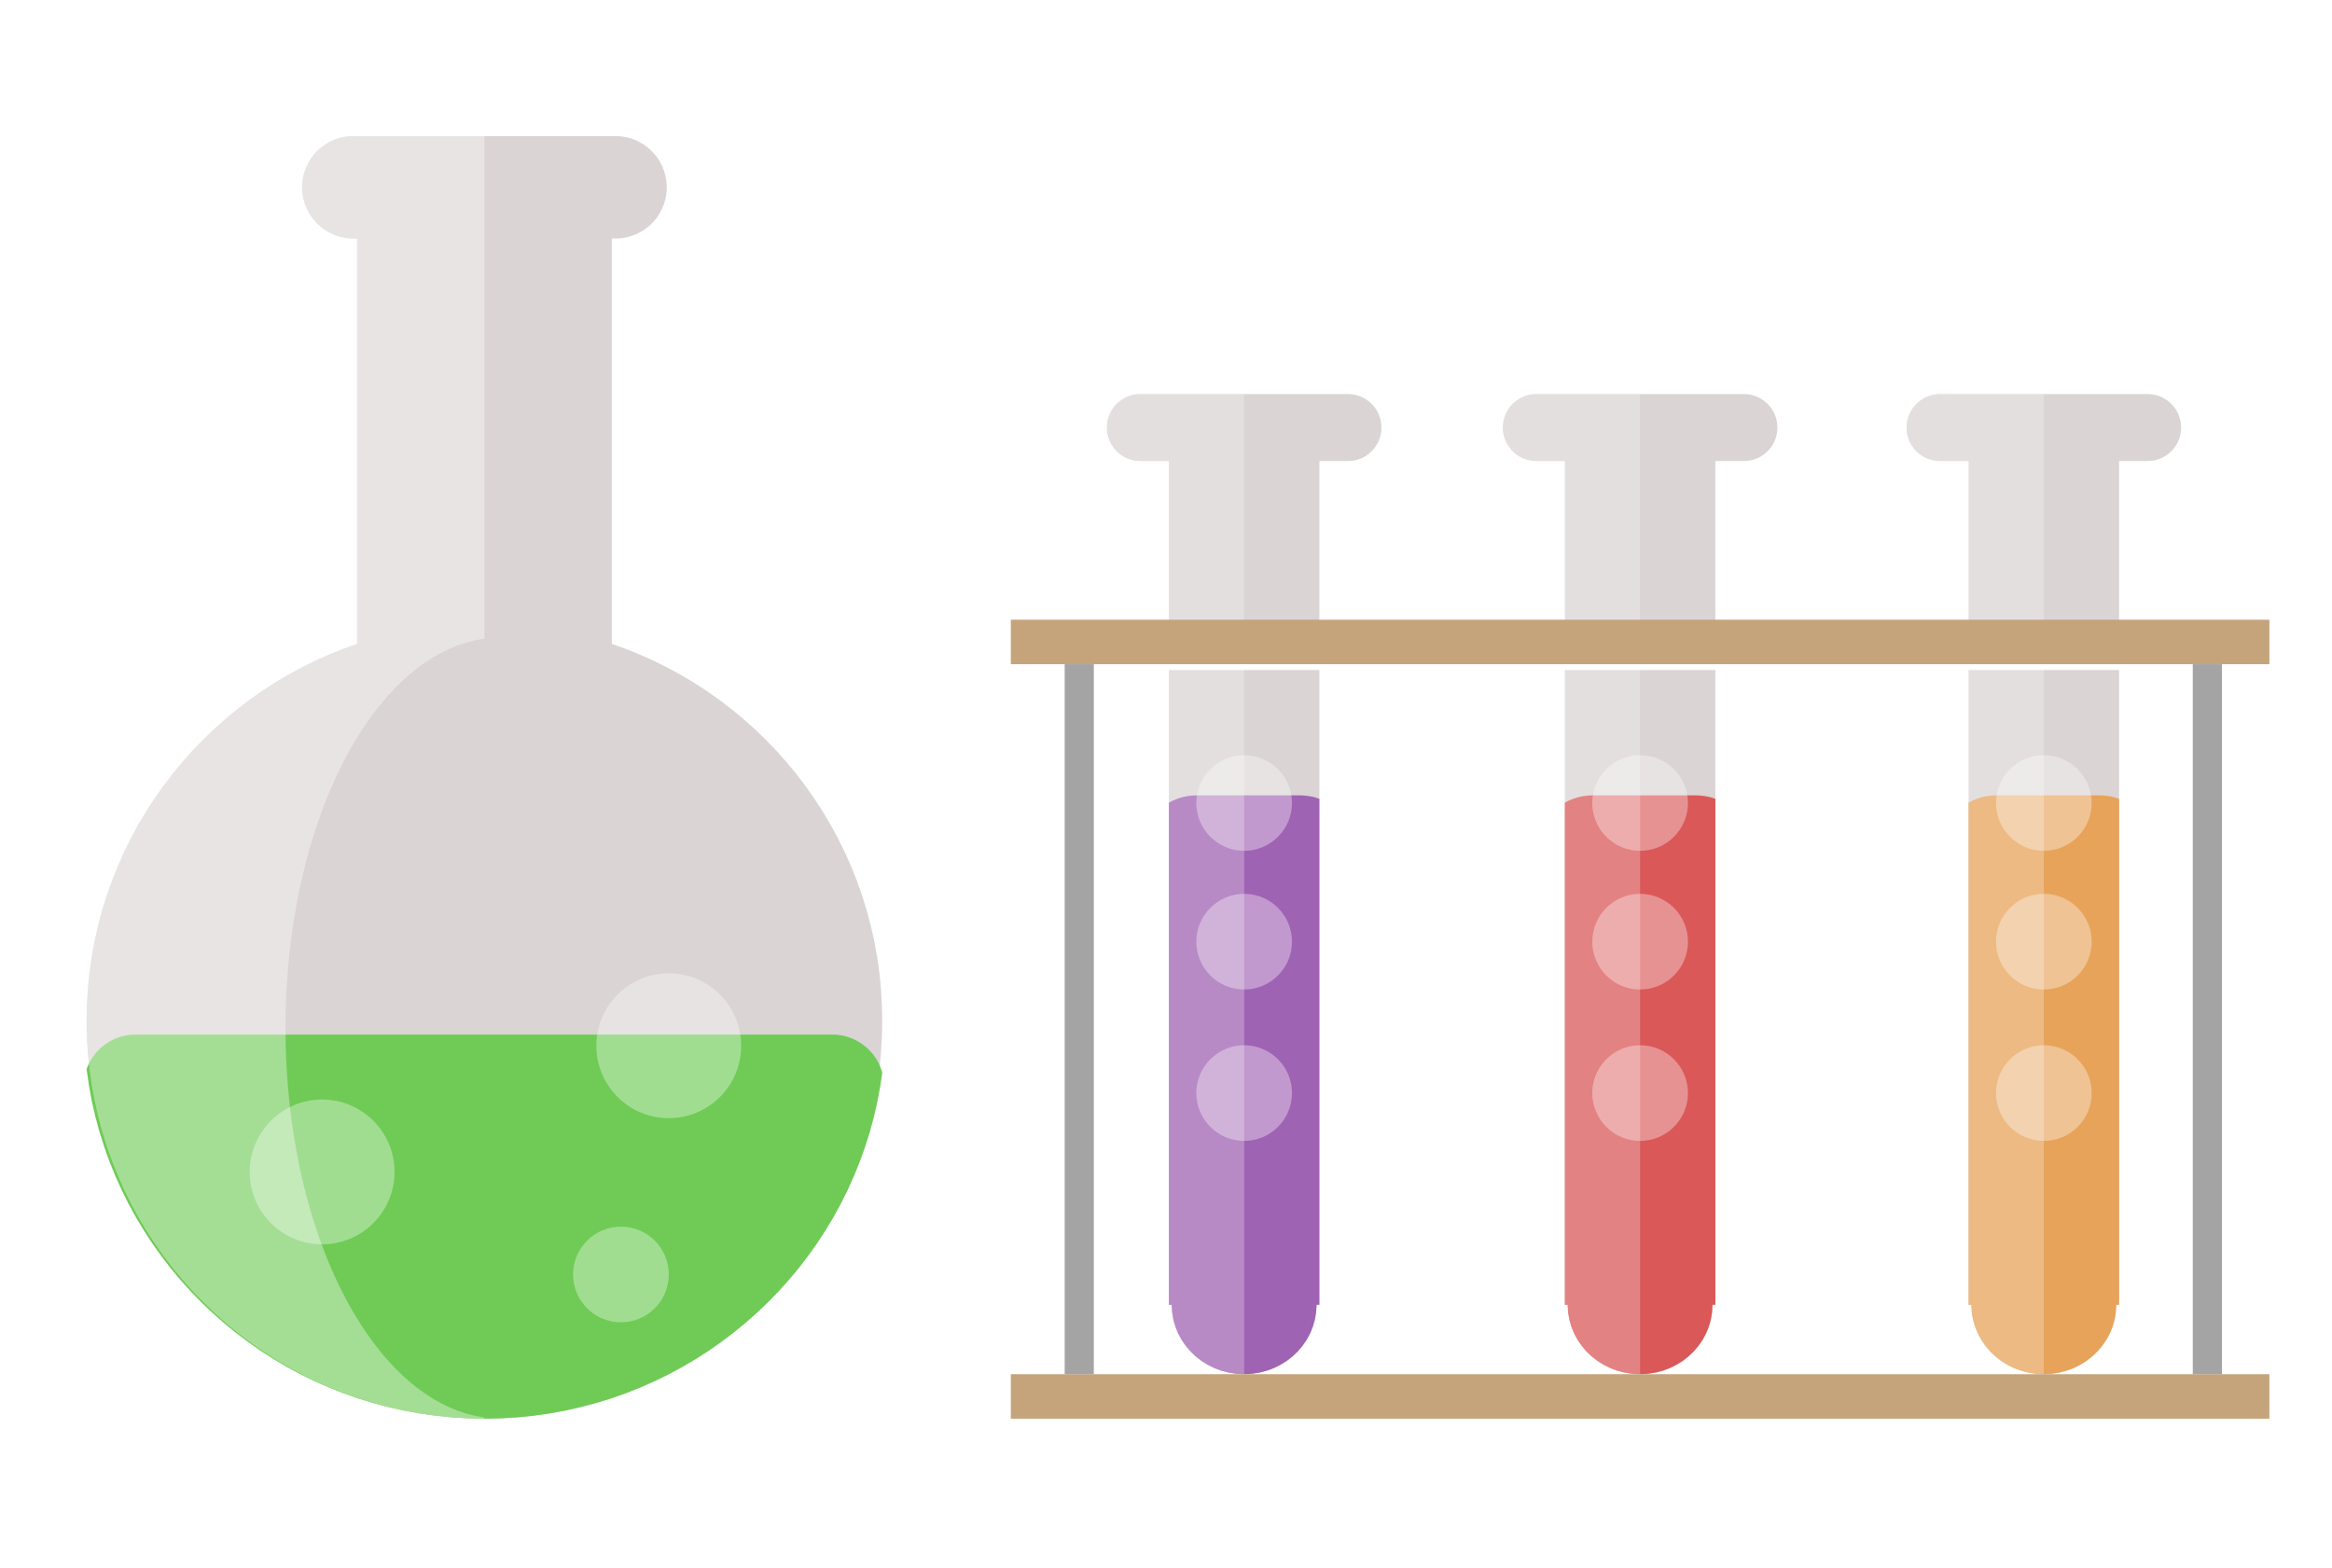 <?xml version="1.0" encoding="UTF-8" standalone="no"?>
<!DOCTYPE svg PUBLIC "-//W3C//DTD SVG 1.1//EN" "http://www.w3.org/Graphics/SVG/1.1/DTD/svg11.dtd">
<svg version="1.1" xmlns="http://www.w3.org/2000/svg" xmlns:xlink="http://www.w3.org/1999/xlink" preserveAspectRatio="xMidYMid meet" viewBox="0 0 400 269" width="400" height="269"><defs><path d="M107.17 111.25L109.64 112.24L112.07 113.32L114.44 114.49L116.76 115.75L119.03 117.1L121.23 118.53L123.38 120.04L125.47 121.64L127.49 123.31L129.45 125.05L131.33 126.87L133.15 128.75L134.9 130.71L136.57 132.73L138.16 134.82L139.67 136.97L141.1 139.17L142.45 141.44L143.71 143.76L144.88 146.13L145.97 148.56L146.96 151.03L147.85 153.55L148.65 156.11L149.35 158.72L149.94 161.36L150.44 164.05L150.83 166.76L151.1 169.52L151.27 172.3L151.33 175.11L151.27 177.92L151.1 180.7L150.83 183.45L150.44 186.17L149.94 188.85L149.35 191.5L148.65 194.1L147.85 196.67L146.96 199.19L145.97 201.66L144.88 204.08L143.71 206.46L142.45 208.78L141.1 211.04L139.67 213.25L138.16 215.4L136.57 217.49L134.9 219.51L133.15 221.46L131.33 223.35L129.45 225.17L127.49 226.91L125.47 228.58L123.38 230.17L121.23 231.69L119.03 233.12L116.76 234.47L114.44 235.73L112.07 236.9L109.64 237.98L107.17 238.97L104.65 239.87L102.09 240.66L99.48 241.36L96.84 241.96L94.15 242.45L91.44 242.84L88.68 243.12L85.9 243.29L83.09 243.35L80.28 243.29L77.5 243.12L74.75 242.84L72.03 242.45L69.35 241.96L66.7 241.36L64.1 240.66L61.53 239.87L59.01 238.97L56.54 237.98L54.12 236.9L51.74 235.73L49.42 234.47L47.16 233.12L44.95 231.69L42.8 230.17L40.71 228.58L38.69 226.91L36.74 225.17L34.85 223.35L33.03 221.46L31.29 219.51L29.62 217.49L28.02 215.4L26.51 213.25L25.08 211.04L23.73 208.78L22.47 206.46L21.3 204.08L20.22 201.66L19.23 199.19L18.33 196.67L17.53 194.1L16.84 191.5L16.24 188.85L15.75 186.17L15.36 183.45L15.08 180.7L14.91 177.92L14.85 175.11L14.91 172.3L15.08 169.52L15.36 166.76L15.75 164.05L16.24 161.36L16.84 158.72L17.53 156.11L18.33 153.55L19.23 151.03L20.22 148.56L21.3 146.13L22.47 143.76L23.73 141.44L25.08 139.17L26.51 136.97L28.02 134.82L29.62 132.73L31.29 130.71L33.03 128.75L34.85 126.87L36.74 125.05L38.69 123.31L40.71 121.64L42.8 120.04L44.95 118.53L47.16 117.1L49.42 115.75L51.74 114.49L54.12 113.32L56.54 112.24L59.01 111.25L61.25 110.45L61.25 40.91L104.94 40.91L104.94 110.45L107.17 111.25ZM106.57 23.4L107.05 23.47L107.52 23.56L107.99 23.68L108.44 23.83L108.89 23.99L109.32 24.18L109.74 24.39L110.14 24.63L110.54 24.88L110.91 25.15L111.28 25.45L111.62 25.76L111.95 26.09L112.26 26.43L112.55 26.79L112.83 27.17L113.08 27.56L113.31 27.97L113.52 28.39L113.71 28.82L113.88 29.26L114.02 29.72L114.14 30.18L114.24 30.66L114.3 31.14L114.35 31.63L114.36 32.13L114.35 32.63L114.3 33.12L114.24 33.6L114.14 34.07L114.02 34.54L113.88 34.99L113.71 35.44L113.52 35.87L113.31 36.29L113.08 36.69L112.83 37.09L112.55 37.46L112.26 37.83L111.95 38.17L111.62 38.5L111.28 38.81L110.91 39.1L110.54 39.38L110.14 39.63L109.74 39.86L109.32 40.07L108.89 40.26L108.44 40.43L107.99 40.57L107.52 40.69L107.05 40.79L106.57 40.85L106.08 40.9L105.58 40.91L60.6 40.91L60.11 40.9L59.61 40.85L59.13 40.79L58.66 40.69L58.19 40.57L57.74 40.43L57.3 40.26L56.86 40.07L56.44 39.86L56.04 39.63L55.65 39.38L55.27 39.1L54.91 38.81L54.56 38.5L54.23 38.17L53.92 37.83L53.63 37.46L53.36 37.09L53.1 36.69L52.87 36.29L52.66 35.87L52.47 35.44L52.3 34.99L52.16 34.54L52.04 34.07L51.95 33.6L51.88 33.12L51.84 32.63L51.82 32.13L51.84 31.63L51.88 31.14L51.95 30.66L52.04 30.18L52.16 29.72L52.3 29.26L52.47 28.82L52.66 28.39L52.87 27.97L53.1 27.56L53.36 27.17L53.63 26.79L53.92 26.43L54.23 26.09L54.56 25.76L54.91 25.45L55.27 25.15L55.65 24.88L56.04 24.63L56.44 24.39L56.86 24.18L57.3 23.99L57.74 23.83L58.19 23.68L58.66 23.56L59.13 23.47L59.61 23.4L60.11 23.36L60.6 23.35L105.58 23.35L106.08 23.36L106.57 23.4Z" id="a4SuD8dYD2"></path><path d="M143.5 177.49L143.85 177.53L144.21 177.58L144.56 177.65L144.9 177.72L145.24 177.81L145.57 177.92L145.9 178.03L146.22 178.16L146.54 178.3L146.85 178.46L147.15 178.62L147.44 178.8L147.73 178.98L148.01 179.18L148.28 179.39L148.55 179.6L148.8 179.83L149.05 180.07L149.28 180.31L149.51 180.57L149.73 180.83L149.93 181.1L150.13 181.38L150.32 181.67L150.49 181.96L150.66 182.26L150.81 182.57L150.95 182.89L151.08 183.21L151.19 183.54L151.3 183.87L151.33 184L151.02 186.17L150.52 188.85L149.92 191.5L149.22 194.1L148.41 196.67L147.51 199.19L146.51 201.66L145.42 204.08L144.24 206.46L142.97 208.78L141.61 211.04L140.17 213.25L138.64 215.4L137.04 217.49L135.35 219.51L133.6 221.46L131.76 223.35L129.86 225.17L127.89 226.91L125.85 228.58L123.75 230.17L121.58 231.69L119.36 233.12L117.07 234.47L114.73 235.73L112.34 236.9L109.9 237.98L107.41 238.97L104.87 239.87L102.28 240.66L99.66 241.36L96.99 241.96L94.28 242.45L91.55 242.84L88.77 243.12L85.97 243.29L83.13 243.35L80.3 243.29L77.5 243.12L74.72 242.84L71.98 242.45L69.28 241.96L66.61 241.36L63.99 240.66L61.4 239.87L58.86 238.97L56.37 237.98L53.93 236.9L51.53 235.73L49.19 234.47L46.91 233.12L44.68 231.69L42.52 230.17L40.42 228.58L38.38 226.91L36.41 225.17L34.5 223.35L32.67 221.46L30.91 219.51L29.23 217.49L27.63 215.4L26.1 213.25L24.66 211.04L23.3 208.78L22.03 206.46L20.85 204.08L19.76 201.66L18.76 199.19L17.86 196.67L17.05 194.1L16.35 191.5L15.74 188.85L15.25 186.17L14.86 183.45L14.85 183.39L14.92 183.21L15.04 182.89L15.18 182.57L15.34 182.26L15.5 181.96L15.68 181.67L15.86 181.38L16.06 181.1L16.27 180.83L16.48 180.57L16.71 180.31L16.95 180.07L17.19 179.83L17.45 179.6L17.71 179.39L17.98 179.18L18.26 178.98L18.55 178.8L18.84 178.62L19.14 178.46L19.45 178.3L19.77 178.16L20.09 178.03L20.42 177.92L20.75 177.81L21.09 177.72L21.44 177.65L21.79 177.58L22.14 177.53L22.5 177.49L22.86 177.47L23.23 177.46L142.77 177.46L143.13 177.47L143.5 177.49Z" id="a1fu7FNK9A"></path><path d="M67.67 201.02C67.67 207.88 62.11 213.44 55.25 213.44C48.39 213.44 42.83 207.88 42.83 201.02C42.83 194.17 48.39 188.6 55.25 188.6C62.11 188.6 67.67 194.17 67.67 201.02Z" id="f1yoct3OBd"></path><path d="M127.13 179.38C127.13 186.23 121.57 191.8 114.71 191.8C107.86 191.8 102.29 186.23 102.29 179.38C102.29 172.52 107.86 166.95 114.71 166.95C121.57 166.95 127.13 172.52 127.13 179.38Z" id="b2TLxNSszQ"></path><path d="M114.71 218.61C114.71 223.14 111.04 226.81 106.51 226.81C101.98 226.81 98.3 223.14 98.3 218.61C98.3 214.08 101.98 210.41 106.51 210.41C111.04 210.41 114.71 214.08 114.71 218.61Z" id="b2ih0G8kpJ"></path><path d="M232.1 67.66L232.53 67.75L232.94 67.86L233.35 68.01L233.74 68.18L234.11 68.38L234.46 68.61L234.8 68.86L235.12 69.13L235.42 69.43L235.69 69.75L235.94 70.08L236.17 70.44L236.37 70.81L236.54 71.2L236.69 71.6L236.8 72.02L236.88 72.45L236.94 72.89L236.95 73.34L236.94 73.79L236.88 74.23L236.8 74.65L236.69 75.07L236.54 75.47L236.37 75.86L236.17 76.24L235.94 76.59L235.69 76.93L235.42 77.25L235.12 77.54L234.8 77.82L234.46 78.07L234.11 78.3L233.74 78.5L233.35 78.67L232.94 78.81L232.53 78.93L232.1 79.01L231.66 79.06L231.21 79.08L226.31 79.08L226.31 223.81L225.83 223.81L225.75 225.11L225.54 226.36L225.19 227.57L224.72 228.73L224.13 229.82L223.43 230.84L222.63 231.79L221.73 232.65L220.74 233.42L219.67 234.09L218.53 234.66L217.33 235.11L216.07 235.44L214.76 235.65L213.41 235.72L212.05 235.65L210.74 235.44L209.48 235.11L208.28 234.66L207.14 234.09L206.07 233.42L205.08 232.65L204.19 231.79L203.38 230.84L202.68 229.82L202.09 228.73L201.62 227.57L201.27 226.36L201.06 225.11L200.98 223.81L200.5 223.81L200.5 79.08L195.6 79.08L195.15 79.06L194.71 79.01L194.28 78.93L193.87 78.81L193.46 78.67L193.08 78.5L192.7 78.3L192.35 78.07L192.01 77.82L191.69 77.54L191.39 77.25L191.12 76.93L190.87 76.59L190.64 76.24L190.44 75.86L190.27 75.47L190.12 75.07L190.01 74.65L189.93 74.23L189.88 73.79L189.86 73.34L189.88 72.89L189.93 72.45L190.01 72.02L190.12 71.6L190.27 71.2L190.44 70.81L190.64 70.44L190.87 70.08L191.12 69.75L191.39 69.43L191.69 69.13L192.01 68.86L192.35 68.61L192.7 68.38L193.08 68.18L193.46 68.01L193.87 67.86L194.28 67.75L194.71 67.66L195.15 67.61L195.6 67.59L231.21 67.59L231.66 67.61L232.1 67.66Z" id="cdUPA37KC"></path><path d="M201.51 137.19L201.85 137.05L202.21 136.93L202.57 136.81L202.94 136.71L203.31 136.63L203.69 136.56L204.08 136.51L204.47 136.47L204.86 136.44L205.26 136.43L222.98 136.43L223.38 136.44L223.78 136.47L224.16 136.51L224.55 136.56L224.93 136.63L225.3 136.71L225.67 136.81L226.03 136.93L226.31 137.03L226.31 223.81L225.83 223.81L225.75 225.11L225.54 226.36L225.19 227.57L224.72 228.73L224.13 229.82L223.43 230.84L222.63 231.79L221.73 232.65L220.74 233.42L219.67 234.09L218.53 234.66L217.33 235.11L216.07 235.44L214.76 235.65L213.41 235.72L212.05 235.65L210.74 235.44L209.48 235.11L208.28 234.66L207.14 234.09L206.07 233.42L205.08 232.65L204.19 231.79L203.38 230.84L202.68 229.82L202.09 228.73L201.62 227.57L201.27 226.36L201.06 225.11L200.98 223.81L200.5 223.81L200.5 137.69L200.83 137.51L201.16 137.34L201.51 137.19Z" id="a1vShS2zZ"></path><path d="M221.61 187.49C221.61 192.02 217.93 195.7 213.41 195.7C208.88 195.7 205.2 192.02 205.2 187.49C205.2 182.97 208.88 179.29 213.41 179.29C217.93 179.29 221.61 182.97 221.61 187.49Z" id="d6BOymIFix"></path><path d="M221.61 161.53C221.61 166.05 217.93 169.73 213.41 169.73C208.88 169.73 205.2 166.05 205.2 161.53C205.2 157 208.88 153.32 213.41 153.32C217.93 153.32 221.61 157 221.61 161.53Z" id="aTDB2o1ad"></path><path d="M221.61 137.73C221.61 142.26 217.93 145.94 213.41 145.94C208.88 145.94 205.2 142.26 205.2 137.73C205.2 133.21 208.88 129.53 213.41 129.53C217.93 129.53 221.61 133.21 221.61 137.73Z" id="b1eh6gpf0"></path><path d="M300.01 67.66L300.44 67.75L300.86 67.86L301.26 68.01L301.65 68.18L302.02 68.38L302.38 68.61L302.72 68.86L303.04 69.13L303.33 69.43L303.61 69.75L303.86 70.08L304.09 70.44L304.29 70.81L304.46 71.2L304.6 71.6L304.72 72.02L304.8 72.45L304.85 72.89L304.87 73.34L304.85 73.79L304.8 74.23L304.72 74.65L304.6 75.07L304.46 75.47L304.29 75.86L304.09 76.24L303.86 76.59L303.61 76.93L303.33 77.25L303.04 77.54L302.72 77.82L302.38 78.07L302.02 78.3L301.65 78.5L301.26 78.67L300.86 78.81L300.44 78.93L300.01 79.01L299.57 79.06L299.13 79.08L294.23 79.08L294.23 223.81L293.74 223.81L293.67 225.11L293.46 226.36L293.11 227.57L292.64 228.73L292.05 229.82L291.35 230.84L290.54 231.79L289.64 232.65L288.66 233.42L287.59 234.09L286.45 234.66L285.25 235.11L283.99 235.44L282.67 235.65L281.32 235.72L279.97 235.65L278.66 235.44L277.4 235.11L276.19 234.66L275.05 234.09L273.99 233.42L273 232.65L272.1 231.79L271.3 230.84L270.6 229.82L270.01 228.73L269.53 227.57L269.19 226.36L268.97 225.11L268.9 223.81L268.42 223.81L268.42 79.08L263.52 79.08L263.07 79.06L262.63 79.01L262.2 78.93L261.78 78.81L261.38 78.67L260.99 78.5L260.62 78.3L260.26 78.07L259.93 77.82L259.61 77.54L259.31 77.25L259.04 76.93L258.79 76.59L258.56 76.24L258.36 75.86L258.19 75.47L258.04 75.07L257.93 74.65L257.84 74.23L257.79 73.79L257.77 73.34L257.79 72.89L257.84 72.45L257.93 72.02L258.04 71.6L258.19 71.2L258.36 70.81L258.56 70.44L258.79 70.08L259.04 69.75L259.31 69.43L259.61 69.13L259.93 68.86L260.26 68.61L260.62 68.38L260.99 68.18L261.38 68.01L261.78 67.86L262.2 67.75L262.63 67.66L263.07 67.61L263.52 67.59L299.13 67.59L299.57 67.61L300.01 67.66Z" id="cwCXnAzbj"></path><path d="M210.74 235.44L209.48 235.11L208.28 234.66L207.14 234.09L206.07 233.42L205.08 232.65L204.19 231.79L203.38 230.84L202.68 229.82L202.09 228.73L201.62 227.57L201.27 226.36L201.06 225.11L200.98 223.81L200.5 223.81L200.5 79.08L195.6 79.08L195.15 79.06L194.71 79.01L194.28 78.93L193.87 78.81L193.46 78.67L193.08 78.5L192.7 78.3L192.35 78.07L192.01 77.82L191.69 77.54L191.39 77.25L191.12 76.93L190.87 76.59L190.64 76.24L190.44 75.86L190.27 75.47L190.12 75.07L190.01 74.65L189.93 74.23L189.88 73.79L189.86 73.34L189.88 72.89L189.93 72.45L190.01 72.02L190.12 71.6L190.27 71.2L190.44 70.81L190.64 70.44L190.87 70.08L191.12 69.75L191.39 69.43L191.69 69.13L192.01 68.86L192.35 68.61L192.7 68.38L193.08 68.18L193.46 68.01L193.87 67.86L194.28 67.75L194.71 67.66L195.15 67.61L195.6 67.59L213.41 67.59L213.41 235.72L212.05 235.65L210.74 235.44Z" id="a4w1olu5Gs"></path><path d="M269.42 137.19L269.77 137.05L270.13 136.93L270.49 136.81L270.86 136.71L271.23 136.63L271.61 136.56L271.99 136.51L272.38 136.47L272.78 136.44L273.17 136.43L290.9 136.43L291.3 136.44L291.69 136.47L292.08 136.51L292.46 136.56L292.84 136.63L293.22 136.71L293.59 136.81L293.95 136.93L294.23 137.03L294.23 223.81L293.74 223.81L293.67 225.11L293.46 226.36L293.11 227.57L292.64 228.73L292.05 229.82L291.35 230.84L290.54 231.79L289.64 232.65L288.66 233.42L287.59 234.09L286.45 234.66L285.25 235.11L283.99 235.44L282.67 235.65L281.32 235.72L279.97 235.65L278.66 235.44L277.4 235.11L276.19 234.66L275.05 234.09L273.99 233.42L273 232.65L272.1 231.79L271.3 230.84L270.6 229.82L270.01 228.73L269.53 227.57L269.19 226.36L268.97 225.11L268.9 223.81L268.42 223.81L268.42 137.69L268.74 137.51L269.08 137.34L269.42 137.19Z" id="i1NsL5MrwS"></path><path d="M289.53 187.49C289.53 192.02 285.85 195.7 281.32 195.7C276.79 195.7 273.12 192.02 273.12 187.49C273.12 182.97 276.79 179.29 281.32 179.29C285.85 179.29 289.53 182.97 289.53 187.49Z" id="b3ergUCSTs"></path><path d="M289.53 161.53C289.53 166.05 285.85 169.73 281.32 169.73C276.79 169.73 273.12 166.05 273.12 161.53C273.12 157 276.79 153.32 281.32 153.32C285.85 153.32 289.53 157 289.53 161.53Z" id="btKQi07vX"></path><path d="M289.53 137.73C289.53 142.26 285.85 145.94 281.32 145.94C276.79 145.94 273.12 142.26 273.12 137.73C273.12 133.21 276.79 129.53 281.32 129.53C285.85 129.53 289.53 133.21 289.53 137.73Z" id="f91lmc85f2"></path><path d="M278.66 235.44L277.4 235.11L276.19 234.66L275.05 234.09L273.99 233.42L273 232.65L272.1 231.79L271.3 230.84L270.6 229.82L270.01 228.73L269.53 227.57L269.19 226.36L268.97 225.11L268.9 223.81L268.42 223.81L268.42 79.08L263.52 79.08L263.07 79.06L262.63 79.01L262.2 78.93L261.78 78.81L261.38 78.67L260.99 78.5L260.62 78.3L260.26 78.07L259.93 77.82L259.61 77.54L259.31 77.25L259.04 76.93L258.79 76.59L258.56 76.24L258.36 75.86L258.19 75.47L258.04 75.07L257.93 74.65L257.84 74.23L257.79 73.79L257.77 73.34L257.79 72.89L257.84 72.45L257.93 72.02L258.04 71.6L258.19 71.2L258.36 70.81L258.56 70.44L258.79 70.08L259.04 69.75L259.31 69.43L259.61 69.13L259.93 68.86L260.26 68.61L260.62 68.38L260.99 68.18L261.38 68.01L261.78 67.86L262.2 67.75L262.63 67.66L263.07 67.61L263.52 67.59L281.32 67.59L281.32 235.72L279.97 235.65L278.66 235.44Z" id="cnIMuDYU"></path><path d="M369.26 67.66L369.69 67.75L370.11 67.86L370.51 68.01L370.9 68.18L371.27 68.38L371.63 68.61L371.97 68.86L372.29 69.13L372.58 69.43L372.86 69.75L373.11 70.08L373.34 70.44L373.54 70.81L373.71 71.2L373.85 71.6L373.97 72.02L374.05 72.45L374.1 72.89L374.12 73.34L374.1 73.79L374.05 74.23L373.97 74.65L373.85 75.07L373.71 75.47L373.54 75.86L373.34 76.24L373.11 76.59L372.86 76.93L372.58 77.25L372.29 77.54L371.97 77.82L371.63 78.07L371.27 78.3L370.9 78.5L370.51 78.67L370.11 78.81L369.69 78.93L369.26 79.01L368.82 79.06L368.38 79.08L363.48 79.08L363.48 223.81L362.99 223.81L362.92 225.11L362.71 226.36L362.36 227.57L361.89 228.73L361.3 229.82L360.6 230.84L359.79 231.79L358.89 232.65L357.91 233.42L356.84 234.09L355.7 234.66L354.5 235.11L353.24 235.44L351.92 235.65L350.57 235.72L349.22 235.65L347.91 235.44L346.65 235.11L345.44 234.66L344.3 234.09L343.24 233.42L342.25 232.65L341.35 231.79L340.55 230.84L339.85 229.82L339.26 228.73L338.78 227.57L338.44 226.36L338.22 225.11L338.15 223.81L337.67 223.81L337.67 79.08L332.77 79.08L332.32 79.06L331.88 79.01L331.45 78.93L331.03 78.81L330.63 78.67L330.24 78.5L329.87 78.3L329.51 78.07L329.18 77.82L328.86 77.54L328.56 77.25L328.29 76.93L328.04 76.59L327.81 76.24L327.61 75.86L327.44 75.47L327.29 75.07L327.18 74.65L327.09 74.23L327.04 73.79L327.02 73.34L327.04 72.89L327.09 72.45L327.18 72.02L327.29 71.6L327.44 71.2L327.61 70.81L327.81 70.44L328.04 70.08L328.29 69.75L328.56 69.43L328.86 69.13L329.18 68.86L329.51 68.61L329.87 68.38L330.24 68.18L330.63 68.01L331.03 67.86L331.45 67.75L331.88 67.66L332.32 67.61L332.77 67.59L368.38 67.59L368.82 67.61L369.26 67.66Z" id="aAORL2Unb"></path><path d="M338.67 137.19L339.02 137.05L339.38 136.93L339.74 136.81L340.11 136.71L340.48 136.63L340.86 136.56L341.24 136.51L341.63 136.47L342.03 136.44L342.42 136.43L360.15 136.43L360.55 136.44L360.94 136.47L361.33 136.51L361.71 136.56L362.09 136.63L362.47 136.71L362.84 136.81L363.2 136.93L363.48 137.03L363.48 223.81L362.99 223.81L362.92 225.11L362.71 226.36L362.36 227.57L361.89 228.73L361.3 229.82L360.6 230.84L359.79 231.79L358.89 232.65L357.91 233.42L356.84 234.09L355.7 234.66L354.5 235.11L353.24 235.44L351.92 235.65L350.57 235.72L349.22 235.65L347.91 235.44L346.65 235.11L345.44 234.66L344.3 234.09L343.24 233.42L342.25 232.65L341.35 231.79L340.55 230.84L339.85 229.82L339.26 228.73L338.78 227.57L338.44 226.36L338.22 225.11L338.15 223.81L337.67 223.81L337.67 137.69L337.99 137.51L338.33 137.34L338.67 137.19Z" id="akk1mgUkt"></path><path d="M358.78 187.49C358.78 192.02 355.1 195.7 350.57 195.7C346.04 195.7 342.37 192.02 342.37 187.49C342.37 182.97 346.04 179.29 350.57 179.29C355.1 179.29 358.78 182.97 358.78 187.49Z" id="a17lIjltcT"></path><path d="M358.78 161.53C358.78 166.05 355.1 169.73 350.57 169.73C346.04 169.73 342.37 166.05 342.37 161.53C342.37 157 346.04 153.32 350.57 153.32C355.1 153.32 358.78 157 358.78 161.53Z" id="gyQncSKYS"></path><path d="M358.78 137.73C358.78 142.26 355.1 145.94 350.57 145.94C346.04 145.94 342.37 142.26 342.37 137.73C342.37 133.21 346.04 129.53 350.57 129.53C355.1 129.53 358.78 133.21 358.78 137.73Z" id="l1ooUrL6qr"></path><path d="M347.91 235.44L346.65 235.11L345.44 234.66L344.3 234.09L343.24 233.42L342.25 232.65L341.35 231.79L340.55 230.84L339.85 229.82L339.26 228.73L338.78 227.57L338.44 226.36L338.22 225.11L338.15 223.81L337.67 223.81L337.67 79.08L332.77 79.08L332.32 79.06L331.88 79.01L331.45 78.93L331.03 78.81L330.63 78.67L330.24 78.5L329.87 78.3L329.51 78.07L329.18 77.82L328.86 77.54L328.56 77.25L328.29 76.93L328.04 76.59L327.81 76.24L327.61 75.86L327.44 75.47L327.29 75.07L327.18 74.65L327.09 74.23L327.04 73.79L327.02 73.34L327.04 72.89L327.09 72.45L327.18 72.02L327.29 71.6L327.44 71.2L327.61 70.81L327.81 70.44L328.04 70.08L328.29 69.75L328.56 69.43L328.86 69.13L329.18 68.86L329.51 68.61L329.87 68.38L330.24 68.18L330.63 68.01L331.03 67.86L331.45 67.75L331.88 67.66L332.32 67.61L332.77 67.59L350.57 67.59L350.57 235.72L349.22 235.65L347.91 235.44Z" id="a3aprFK889"></path><path d="M82.94 109.57L81.45 109.84L79.97 110.23L78.52 110.71L77.08 111.3L75.67 111.98L74.28 112.77L72.92 113.64L71.58 114.62L70.26 115.68L68.97 116.83L67.72 118.07L66.49 119.39L65.29 120.8L64.13 122.28L62.99 123.85L61.9 125.48L60.84 127.2L59.81 128.98L58.83 130.83L57.88 132.76L56.98 134.74L56.11 136.79L55.29 138.9L54.52 141.07L53.79 143.29L53.1 145.57L52.47 147.9L51.88 150.28L51.34 152.71L50.86 155.18L50.43 157.7L50.05 160.26L49.72 162.85L49.46 165.49L49.25 168.15L49.09 170.86L49 173.59L48.97 176.35L49 179.11L49.09 181.84L49.25 184.54L49.46 187.21L49.72 189.84L50.05 192.44L50.43 195L50.86 197.52L51.34 199.99L51.88 202.42L52.47 204.8L53.1 207.13L53.79 209.41L54.52 211.63L55.29 213.8L56.11 215.91L56.98 217.96L57.88 219.94L58.83 221.86L59.81 223.71L60.84 225.5L61.9 227.21L62.99 228.85L64.13 230.41L65.29 231.9L66.49 233.3L67.72 234.63L68.97 235.86L70.26 237.02L71.58 238.08L72.92 239.05L74.28 239.93L75.67 240.71L77.08 241.4L78.52 241.99L79.97 242.47L81.45 242.85L82.94 243.13L83.09 243.14L83.09 243.35L80.28 243.29L77.5 243.12L74.75 242.84L72.03 242.45L69.35 241.96L66.7 241.36L64.1 240.66L61.53 239.87L59.01 238.97L56.54 237.98L54.12 236.9L51.74 235.73L49.42 234.47L47.16 233.12L44.95 231.69L42.8 230.17L40.71 228.58L38.69 226.91L36.74 225.17L34.85 223.35L33.03 221.46L31.29 219.51L29.62 217.49L28.02 215.4L26.51 213.25L25.08 211.04L23.73 208.78L22.47 206.46L21.3 204.08L20.22 201.66L19.23 199.19L18.33 196.67L17.53 194.1L16.84 191.5L16.24 188.85L15.75 186.17L15.36 183.45L15.08 180.7L14.91 177.92L14.85 175.11L14.91 172.3L15.08 169.52L15.36 166.76L15.75 164.05L16.24 161.36L16.84 158.72L17.53 156.11L18.33 153.55L19.23 151.03L20.22 148.56L21.3 146.13L22.47 143.76L23.73 141.44L25.08 139.17L26.51 136.97L28.02 134.82L29.62 132.73L31.29 130.71L33.03 128.75L34.85 126.87L36.74 125.05L38.69 123.31L40.71 121.64L42.8 120.04L44.95 118.53L47.16 117.1L49.42 115.75L51.74 114.49L54.12 113.32L56.54 112.24L59.01 111.25L61.25 110.45L61.25 40.91L60.6 40.91L60.11 40.9L59.61 40.85L59.13 40.79L58.66 40.69L58.19 40.57L57.74 40.43L57.3 40.26L56.86 40.07L56.44 39.86L56.04 39.63L55.65 39.38L55.27 39.1L54.91 38.81L54.56 38.5L54.23 38.17L53.92 37.83L53.63 37.46L53.36 37.09L53.1 36.69L52.87 36.29L52.66 35.87L52.47 35.44L52.3 34.99L52.16 34.54L52.04 34.07L51.95 33.6L51.88 33.12L51.84 32.63L51.82 32.13L51.84 31.63L51.88 31.14L51.95 30.66L52.04 30.18L52.16 29.72L52.3 29.26L52.47 28.82L52.66 28.39L52.87 27.97L53.1 27.56L53.36 27.17L53.63 26.79L53.92 26.43L54.23 26.09L54.56 25.76L54.91 25.45L55.27 25.15L55.65 24.88L56.04 24.63L56.44 24.39L56.86 24.18L57.3 23.99L57.74 23.83L58.19 23.68L58.66 23.56L59.13 23.47L59.61 23.4L60.11 23.36L60.6 23.35L83.09 23.35L83.09 109.55L82.94 109.57Z" id="czsfAVMyL"></path><path d="M173.38 106.3L389.26 106.3L389.26 113.93L173.38 113.93L173.38 106.3Z" id="i25VQqywey"></path><path d="M173.38 235.72L389.26 235.72L389.26 243.35L173.38 243.35L173.38 235.72Z" id="bkMSUqtr2"></path><path d="M182.62 113.93L187.62 113.93L187.62 235.72L182.62 235.72L182.62 113.93Z" id="d5zSUw1tK"></path><path d="M376.12 113.93L381.12 113.93L381.12 235.72L376.12 235.72L376.12 113.93Z" id="a2tSeBXD9x"></path></defs><g><g><g><g><filter id="shadow15189144" x="5.85" y="14.35" width="154.48" height="239" filterUnits="userSpaceOnUse" primitiveUnits="userSpaceOnUse"><feFlood></feFlood><feComposite in2="SourceAlpha" operator="in"></feComposite><feGaussianBlur stdDeviation="1"></feGaussianBlur><feOffset dx="0" dy="1" result="afterOffset"></feOffset><feFlood flood-color="#000000" flood-opacity="0.5"></feFlood><feComposite in2="afterOffset" operator="in"></feComposite><feMorphology operator="dilate" radius="1"></feMorphology><feComposite in2="SourceAlpha" operator="out"></feComposite></filter><path d="M107.17 111.25L109.64 112.24L112.07 113.32L114.44 114.49L116.76 115.75L119.03 117.1L121.23 118.53L123.38 120.04L125.47 121.64L127.49 123.31L129.45 125.05L131.33 126.87L133.15 128.75L134.9 130.71L136.57 132.73L138.16 134.82L139.67 136.97L141.1 139.17L142.45 141.44L143.71 143.76L144.88 146.13L145.97 148.56L146.96 151.03L147.85 153.55L148.65 156.11L149.35 158.72L149.94 161.36L150.44 164.05L150.83 166.76L151.1 169.52L151.27 172.3L151.33 175.11L151.27 177.92L151.1 180.7L150.83 183.45L150.44 186.17L149.94 188.85L149.35 191.5L148.65 194.1L147.85 196.67L146.96 199.19L145.97 201.66L144.88 204.08L143.71 206.46L142.45 208.78L141.1 211.04L139.67 213.25L138.16 215.4L136.57 217.49L134.9 219.51L133.15 221.46L131.33 223.35L129.45 225.17L127.49 226.91L125.47 228.58L123.38 230.17L121.23 231.69L119.03 233.12L116.76 234.47L114.44 235.73L112.07 236.9L109.64 237.98L107.17 238.97L104.65 239.87L102.09 240.66L99.48 241.36L96.84 241.96L94.15 242.45L91.44 242.84L88.68 243.12L85.9 243.29L83.09 243.35L80.28 243.29L77.5 243.12L74.75 242.84L72.03 242.45L69.35 241.96L66.7 241.36L64.1 240.66L61.53 239.87L59.01 238.97L56.54 237.98L54.12 236.9L51.74 235.73L49.42 234.47L47.16 233.12L44.95 231.69L42.8 230.17L40.71 228.58L38.69 226.91L36.74 225.17L34.85 223.35L33.03 221.46L31.29 219.51L29.62 217.49L28.02 215.4L26.51 213.25L25.08 211.04L23.73 208.78L22.47 206.46L21.3 204.08L20.22 201.66L19.23 199.19L18.33 196.67L17.53 194.1L16.84 191.5L16.24 188.85L15.75 186.17L15.36 183.45L15.08 180.7L14.91 177.92L14.85 175.11L14.91 172.3L15.08 169.52L15.36 166.76L15.75 164.05L16.24 161.36L16.84 158.72L17.53 156.11L18.33 153.55L19.23 151.03L20.22 148.56L21.3 146.13L22.47 143.76L23.73 141.44L25.08 139.17L26.51 136.97L28.02 134.82L29.62 132.73L31.29 130.71L33.03 128.75L34.85 126.87L36.74 125.05L38.69 123.31L40.71 121.64L42.8 120.04L44.95 118.53L47.16 117.1L49.42 115.75L51.74 114.49L54.12 113.32L56.54 112.24L59.01 111.25L61.25 110.45L61.25 40.91L104.94 40.91L104.94 110.45L107.17 111.25ZM106.57 23.4L107.05 23.47L107.52 23.56L107.99 23.68L108.44 23.83L108.89 23.99L109.32 24.18L109.74 24.39L110.14 24.63L110.54 24.88L110.91 25.15L111.28 25.45L111.62 25.76L111.95 26.09L112.26 26.43L112.55 26.79L112.83 27.17L113.08 27.56L113.31 27.97L113.52 28.39L113.71 28.82L113.88 29.26L114.02 29.72L114.14 30.18L114.24 30.66L114.3 31.14L114.35 31.63L114.36 32.13L114.35 32.63L114.3 33.12L114.24 33.6L114.14 34.07L114.02 34.54L113.88 34.99L113.71 35.44L113.52 35.87L113.31 36.29L113.08 36.69L112.83 37.09L112.55 37.46L112.26 37.83L111.95 38.17L111.62 38.5L111.28 38.81L110.91 39.1L110.54 39.38L110.14 39.63L109.74 39.86L109.32 40.07L108.89 40.26L108.44 40.43L107.99 40.57L107.52 40.69L107.05 40.79L106.57 40.85L106.08 40.9L105.58 40.91L60.6 40.91L60.11 40.9L59.61 40.85L59.13 40.79L58.66 40.69L58.19 40.57L57.74 40.43L57.3 40.26L56.86 40.07L56.44 39.86L56.04 39.63L55.65 39.38L55.27 39.1L54.91 38.81L54.56 38.5L54.23 38.17L53.92 37.83L53.63 37.46L53.36 37.09L53.1 36.69L52.87 36.29L52.66 35.87L52.47 35.44L52.3 34.99L52.16 34.54L52.04 34.07L51.95 33.6L51.88 33.12L51.84 32.63L51.82 32.13L51.84 31.63L51.88 31.14L51.95 30.66L52.04 30.18L52.16 29.72L52.3 29.26L52.47 28.82L52.66 28.39L52.87 27.97L53.1 27.56L53.36 27.17L53.63 26.79L53.92 26.43L54.23 26.09L54.56 25.76L54.91 25.45L55.27 25.15L55.65 24.88L56.04 24.63L56.44 24.39L56.86 24.18L57.3 23.99L57.74 23.83L58.19 23.68L58.66 23.56L59.13 23.47L59.61 23.4L60.11 23.36L60.6 23.35L105.58 23.35L106.08 23.36L106.57 23.4Z" id="a1YC1qGyxU" fill="white" fill-opacity="1" filter="url(#shadow15189144)"></path></g><use xlink:href="#a4SuD8dYD2" opacity="1" fill="#dad4d4" fill-opacity="1"></use></g><g><use xlink:href="#a1fu7FNK9A" opacity="1" fill="#6fcb56" fill-opacity="1"></use></g><g><use xlink:href="#f1yoct3OBd" opacity="1" fill="#ffffff" fill-opacity="0.35"></use></g><g><use xlink:href="#b2TLxNSszQ" opacity="1" fill="#ffffff" fill-opacity="0.35"></use></g><g><use xlink:href="#b2ih0G8kpJ" opacity="1" fill="#ffffff" fill-opacity="0.35"></use></g><g><g><filter id="shadow13229569" x="180.86" y="58.59" width="65.09" height="187.12" filterUnits="userSpaceOnUse" primitiveUnits="userSpaceOnUse"><feFlood></feFlood><feComposite in2="SourceAlpha" operator="in"></feComposite><feGaussianBlur stdDeviation="1"></feGaussianBlur><feOffset dx="0" dy="1" result="afterOffset"></feOffset><feFlood flood-color="#000000" flood-opacity="0.5"></feFlood><feComposite in2="afterOffset" operator="in"></feComposite><feMorphology operator="dilate" radius="1"></feMorphology><feComposite in2="SourceAlpha" operator="out"></feComposite></filter><path d="M232.1 67.66L232.53 67.75L232.94 67.86L233.35 68.01L233.74 68.18L234.11 68.38L234.46 68.61L234.8 68.86L235.12 69.13L235.42 69.43L235.69 69.75L235.94 70.08L236.17 70.44L236.37 70.81L236.54 71.2L236.69 71.6L236.8 72.02L236.88 72.45L236.94 72.89L236.95 73.34L236.94 73.79L236.88 74.23L236.8 74.65L236.69 75.07L236.54 75.47L236.37 75.86L236.17 76.24L235.94 76.59L235.69 76.93L235.42 77.25L235.12 77.54L234.8 77.82L234.46 78.07L234.11 78.3L233.74 78.5L233.35 78.67L232.94 78.81L232.53 78.93L232.1 79.01L231.66 79.06L231.21 79.08L226.31 79.08L226.31 223.81L225.83 223.81L225.75 225.11L225.54 226.36L225.19 227.57L224.72 228.73L224.13 229.82L223.43 230.84L222.63 231.79L221.73 232.65L220.74 233.42L219.67 234.09L218.53 234.66L217.33 235.11L216.07 235.44L214.76 235.65L213.41 235.72L212.05 235.65L210.74 235.44L209.48 235.11L208.28 234.66L207.14 234.09L206.07 233.42L205.08 232.65L204.19 231.79L203.38 230.84L202.68 229.82L202.09 228.73L201.62 227.57L201.27 226.36L201.06 225.11L200.98 223.81L200.5 223.81L200.5 79.08L195.6 79.08L195.15 79.06L194.71 79.01L194.28 78.93L193.87 78.81L193.46 78.67L193.08 78.5L192.7 78.3L192.35 78.07L192.01 77.82L191.69 77.54L191.39 77.25L191.12 76.93L190.87 76.59L190.64 76.24L190.44 75.86L190.27 75.47L190.12 75.07L190.01 74.65L189.93 74.23L189.88 73.79L189.86 73.34L189.88 72.89L189.93 72.45L190.01 72.02L190.12 71.6L190.27 71.2L190.44 70.81L190.64 70.44L190.87 70.08L191.12 69.75L191.39 69.43L191.69 69.13L192.01 68.86L192.35 68.61L192.7 68.38L193.08 68.18L193.46 68.01L193.87 67.86L194.28 67.75L194.71 67.66L195.15 67.61L195.6 67.59L231.21 67.59L231.66 67.61L232.1 67.66Z" id="bwdzwenPN" fill="white" fill-opacity="1" filter="url(#shadow13229569)"></path></g><use xlink:href="#cdUPA37KC" opacity="1" fill="#dad4d4" fill-opacity="1"></use></g><g><use xlink:href="#a1vShS2zZ" opacity="1" fill="#9f63b3" fill-opacity="1"></use></g><g><use xlink:href="#d6BOymIFix" opacity="1" fill="#ffffff" fill-opacity="0.35"></use></g><g><use xlink:href="#aTDB2o1ad" opacity="1" fill="#ffffff" fill-opacity="0.35"></use></g><g><use xlink:href="#b1eh6gpf0" opacity="1" fill="#ffffff" fill-opacity="0.35"></use></g><g><g><filter id="shadow1992664" x="248.77" y="58.59" width="65.09" height="187.12" filterUnits="userSpaceOnUse" primitiveUnits="userSpaceOnUse"><feFlood></feFlood><feComposite in2="SourceAlpha" operator="in"></feComposite><feGaussianBlur stdDeviation="1"></feGaussianBlur><feOffset dx="0" dy="1" result="afterOffset"></feOffset><feFlood flood-color="#000000" flood-opacity="0.5"></feFlood><feComposite in2="afterOffset" operator="in"></feComposite><feMorphology operator="dilate" radius="1"></feMorphology><feComposite in2="SourceAlpha" operator="out"></feComposite></filter><path d="M300.01 67.66L300.44 67.75L300.86 67.86L301.26 68.01L301.65 68.18L302.02 68.38L302.38 68.61L302.72 68.86L303.04 69.13L303.33 69.43L303.61 69.75L303.86 70.08L304.09 70.44L304.29 70.81L304.46 71.2L304.6 71.6L304.72 72.02L304.8 72.45L304.85 72.89L304.87 73.34L304.85 73.79L304.8 74.23L304.72 74.65L304.6 75.07L304.46 75.47L304.29 75.86L304.09 76.24L303.86 76.59L303.61 76.93L303.33 77.25L303.04 77.54L302.72 77.82L302.38 78.07L302.02 78.3L301.65 78.5L301.26 78.67L300.86 78.81L300.44 78.93L300.01 79.01L299.57 79.06L299.13 79.08L294.23 79.08L294.23 223.81L293.74 223.81L293.67 225.11L293.46 226.36L293.11 227.57L292.64 228.73L292.05 229.82L291.35 230.84L290.54 231.79L289.64 232.65L288.66 233.42L287.59 234.09L286.45 234.66L285.25 235.11L283.99 235.44L282.67 235.65L281.32 235.72L279.97 235.65L278.66 235.44L277.4 235.11L276.19 234.66L275.05 234.09L273.99 233.42L273 232.65L272.1 231.79L271.3 230.84L270.6 229.82L270.01 228.73L269.53 227.57L269.19 226.36L268.97 225.11L268.9 223.81L268.42 223.81L268.42 79.08L263.52 79.08L263.07 79.06L262.63 79.01L262.2 78.93L261.78 78.81L261.38 78.67L260.99 78.5L260.62 78.3L260.26 78.07L259.93 77.82L259.61 77.54L259.31 77.25L259.04 76.93L258.79 76.59L258.56 76.24L258.36 75.86L258.19 75.47L258.04 75.07L257.93 74.65L257.84 74.23L257.79 73.79L257.77 73.34L257.79 72.89L257.84 72.45L257.93 72.02L258.04 71.6L258.19 71.2L258.36 70.81L258.56 70.44L258.79 70.08L259.04 69.75L259.31 69.43L259.61 69.13L259.93 68.86L260.26 68.61L260.62 68.38L260.99 68.18L261.38 68.01L261.78 67.86L262.2 67.75L262.63 67.66L263.07 67.61L263.52 67.59L299.13 67.59L299.57 67.61L300.01 67.66Z" id="a2S4hIBhSy" fill="white" fill-opacity="1" filter="url(#shadow1992664)"></path></g><use xlink:href="#cwCXnAzbj" opacity="1" fill="#dad4d4" fill-opacity="1"></use></g><g><use xlink:href="#a4w1olu5Gs" opacity="1" fill="#ffffff" fill-opacity="0.25"></use></g><g><use xlink:href="#i1NsL5MrwS" opacity="1" fill="#da5858" fill-opacity="1"></use></g><g><use xlink:href="#b3ergUCSTs" opacity="1" fill="#ffffff" fill-opacity="0.35"></use></g><g><use xlink:href="#btKQi07vX" opacity="1" fill="#ffffff" fill-opacity="0.35"></use></g><g><use xlink:href="#f91lmc85f2" opacity="1" fill="#ffffff" fill-opacity="0.35"></use></g><g><use xlink:href="#cnIMuDYU" opacity="1" fill="#ffffff" fill-opacity="0.25"></use></g><g><g><filter id="shadow1631904" x="318.02" y="58.59" width="65.09" height="187.12" filterUnits="userSpaceOnUse" primitiveUnits="userSpaceOnUse"><feFlood></feFlood><feComposite in2="SourceAlpha" operator="in"></feComposite><feGaussianBlur stdDeviation="1"></feGaussianBlur><feOffset dx="0" dy="1" result="afterOffset"></feOffset><feFlood flood-color="#000000" flood-opacity="0.5"></feFlood><feComposite in2="afterOffset" operator="in"></feComposite><feMorphology operator="dilate" radius="1"></feMorphology><feComposite in2="SourceAlpha" operator="out"></feComposite></filter><path d="M369.26 67.66L369.69 67.75L370.11 67.86L370.51 68.01L370.9 68.18L371.27 68.38L371.63 68.61L371.97 68.86L372.29 69.13L372.58 69.43L372.86 69.75L373.11 70.08L373.34 70.44L373.54 70.81L373.71 71.2L373.85 71.6L373.97 72.02L374.05 72.45L374.1 72.89L374.12 73.34L374.1 73.79L374.05 74.23L373.97 74.65L373.85 75.07L373.71 75.47L373.54 75.86L373.34 76.24L373.11 76.59L372.86 76.93L372.58 77.25L372.29 77.54L371.97 77.82L371.63 78.07L371.27 78.3L370.9 78.5L370.51 78.67L370.11 78.81L369.69 78.93L369.26 79.01L368.82 79.06L368.38 79.08L363.48 79.08L363.48 223.81L362.99 223.81L362.92 225.11L362.71 226.36L362.36 227.57L361.89 228.73L361.3 229.82L360.6 230.84L359.79 231.79L358.89 232.65L357.91 233.42L356.84 234.09L355.7 234.66L354.5 235.11L353.24 235.44L351.92 235.65L350.57 235.72L349.22 235.65L347.91 235.44L346.65 235.11L345.44 234.66L344.3 234.09L343.24 233.42L342.25 232.65L341.35 231.79L340.55 230.84L339.85 229.82L339.26 228.73L338.78 227.57L338.44 226.36L338.22 225.11L338.15 223.81L337.67 223.81L337.67 79.08L332.77 79.08L332.32 79.06L331.88 79.01L331.45 78.93L331.03 78.81L330.63 78.67L330.24 78.5L329.87 78.3L329.51 78.07L329.18 77.82L328.86 77.54L328.56 77.25L328.29 76.93L328.04 76.59L327.81 76.24L327.61 75.86L327.44 75.47L327.29 75.07L327.18 74.65L327.09 74.23L327.04 73.79L327.02 73.34L327.04 72.89L327.09 72.45L327.18 72.02L327.29 71.6L327.44 71.2L327.61 70.81L327.81 70.44L328.04 70.08L328.29 69.75L328.56 69.43L328.86 69.13L329.18 68.86L329.51 68.61L329.87 68.38L330.24 68.18L330.63 68.01L331.03 67.86L331.45 67.75L331.88 67.66L332.32 67.61L332.77 67.59L368.38 67.59L368.82 67.61L369.26 67.66Z" id="ac8pOpRTT" fill="white" fill-opacity="1" filter="url(#shadow1631904)"></path></g><use xlink:href="#aAORL2Unb" opacity="1" fill="#dad4d4" fill-opacity="1"></use></g><g><use xlink:href="#akk1mgUkt" opacity="1" fill="#e7a35a" fill-opacity="1"></use></g><g><use xlink:href="#a17lIjltcT" opacity="1" fill="#ffffff" fill-opacity="0.35"></use></g><g><use xlink:href="#gyQncSKYS" opacity="1" fill="#ffffff" fill-opacity="0.35"></use></g><g><use xlink:href="#l1ooUrL6qr" opacity="1" fill="#ffffff" fill-opacity="0.35"></use></g><g><use xlink:href="#a3aprFK889" opacity="1" fill="#ffffff" fill-opacity="0.25"></use></g><g><use xlink:href="#czsfAVMyL" opacity="1" fill="#ffffff" fill-opacity="0.37"></use></g><g><g><filter id="shadow9406632" x="165.38" y="98.3" width="231.88" height="24.63" filterUnits="userSpaceOnUse" primitiveUnits="userSpaceOnUse"><feFlood></feFlood><feComposite in2="SourceAlpha" operator="in"></feComposite><feGaussianBlur stdDeviation="1"></feGaussianBlur><feOffset dx="0" dy="1" result="afterOffset"></feOffset><feFlood flood-color="#000000" flood-opacity="0.5"></feFlood><feComposite in2="afterOffset" operator="in"></feComposite><feMorphology operator="dilate" radius="0"></feMorphology><feComposite in2="SourceAlpha" operator="out"></feComposite></filter><path d="M173.38 106.3L389.26 106.3L389.26 113.93L173.38 113.93L173.38 106.3Z" id="boq9rznQM" fill="white" fill-opacity="1" filter="url(#shadow9406632)"></path></g><use xlink:href="#i25VQqywey" opacity="1" fill="#c5a47b" fill-opacity="1"></use></g><g><g><filter id="shadow1911402" x="165.38" y="227.72" width="231.88" height="24.63" filterUnits="userSpaceOnUse" primitiveUnits="userSpaceOnUse"><feFlood></feFlood><feComposite in2="SourceAlpha" operator="in"></feComposite><feGaussianBlur stdDeviation="1"></feGaussianBlur><feOffset dx="0" dy="1" result="afterOffset"></feOffset><feFlood flood-color="#000000" flood-opacity="0.5"></feFlood><feComposite in2="afterOffset" operator="in"></feComposite><feMorphology operator="dilate" radius="0"></feMorphology><feComposite in2="SourceAlpha" operator="out"></feComposite></filter><path d="M173.38 235.72L389.26 235.72L389.26 243.35L173.38 243.35L173.38 235.72Z" id="b2BPsyilj1" fill="white" fill-opacity="1" filter="url(#shadow1911402)"></path></g><use xlink:href="#bkMSUqtr2" opacity="1" fill="#c5a47b" fill-opacity="1"></use></g><g><use xlink:href="#d5zSUw1tK" opacity="1" fill="#a4a4a4" fill-opacity="1"></use></g><g><use xlink:href="#a2tSeBXD9x" opacity="1" fill="#a4a4a4" fill-opacity="1"></use></g></g></g></svg>